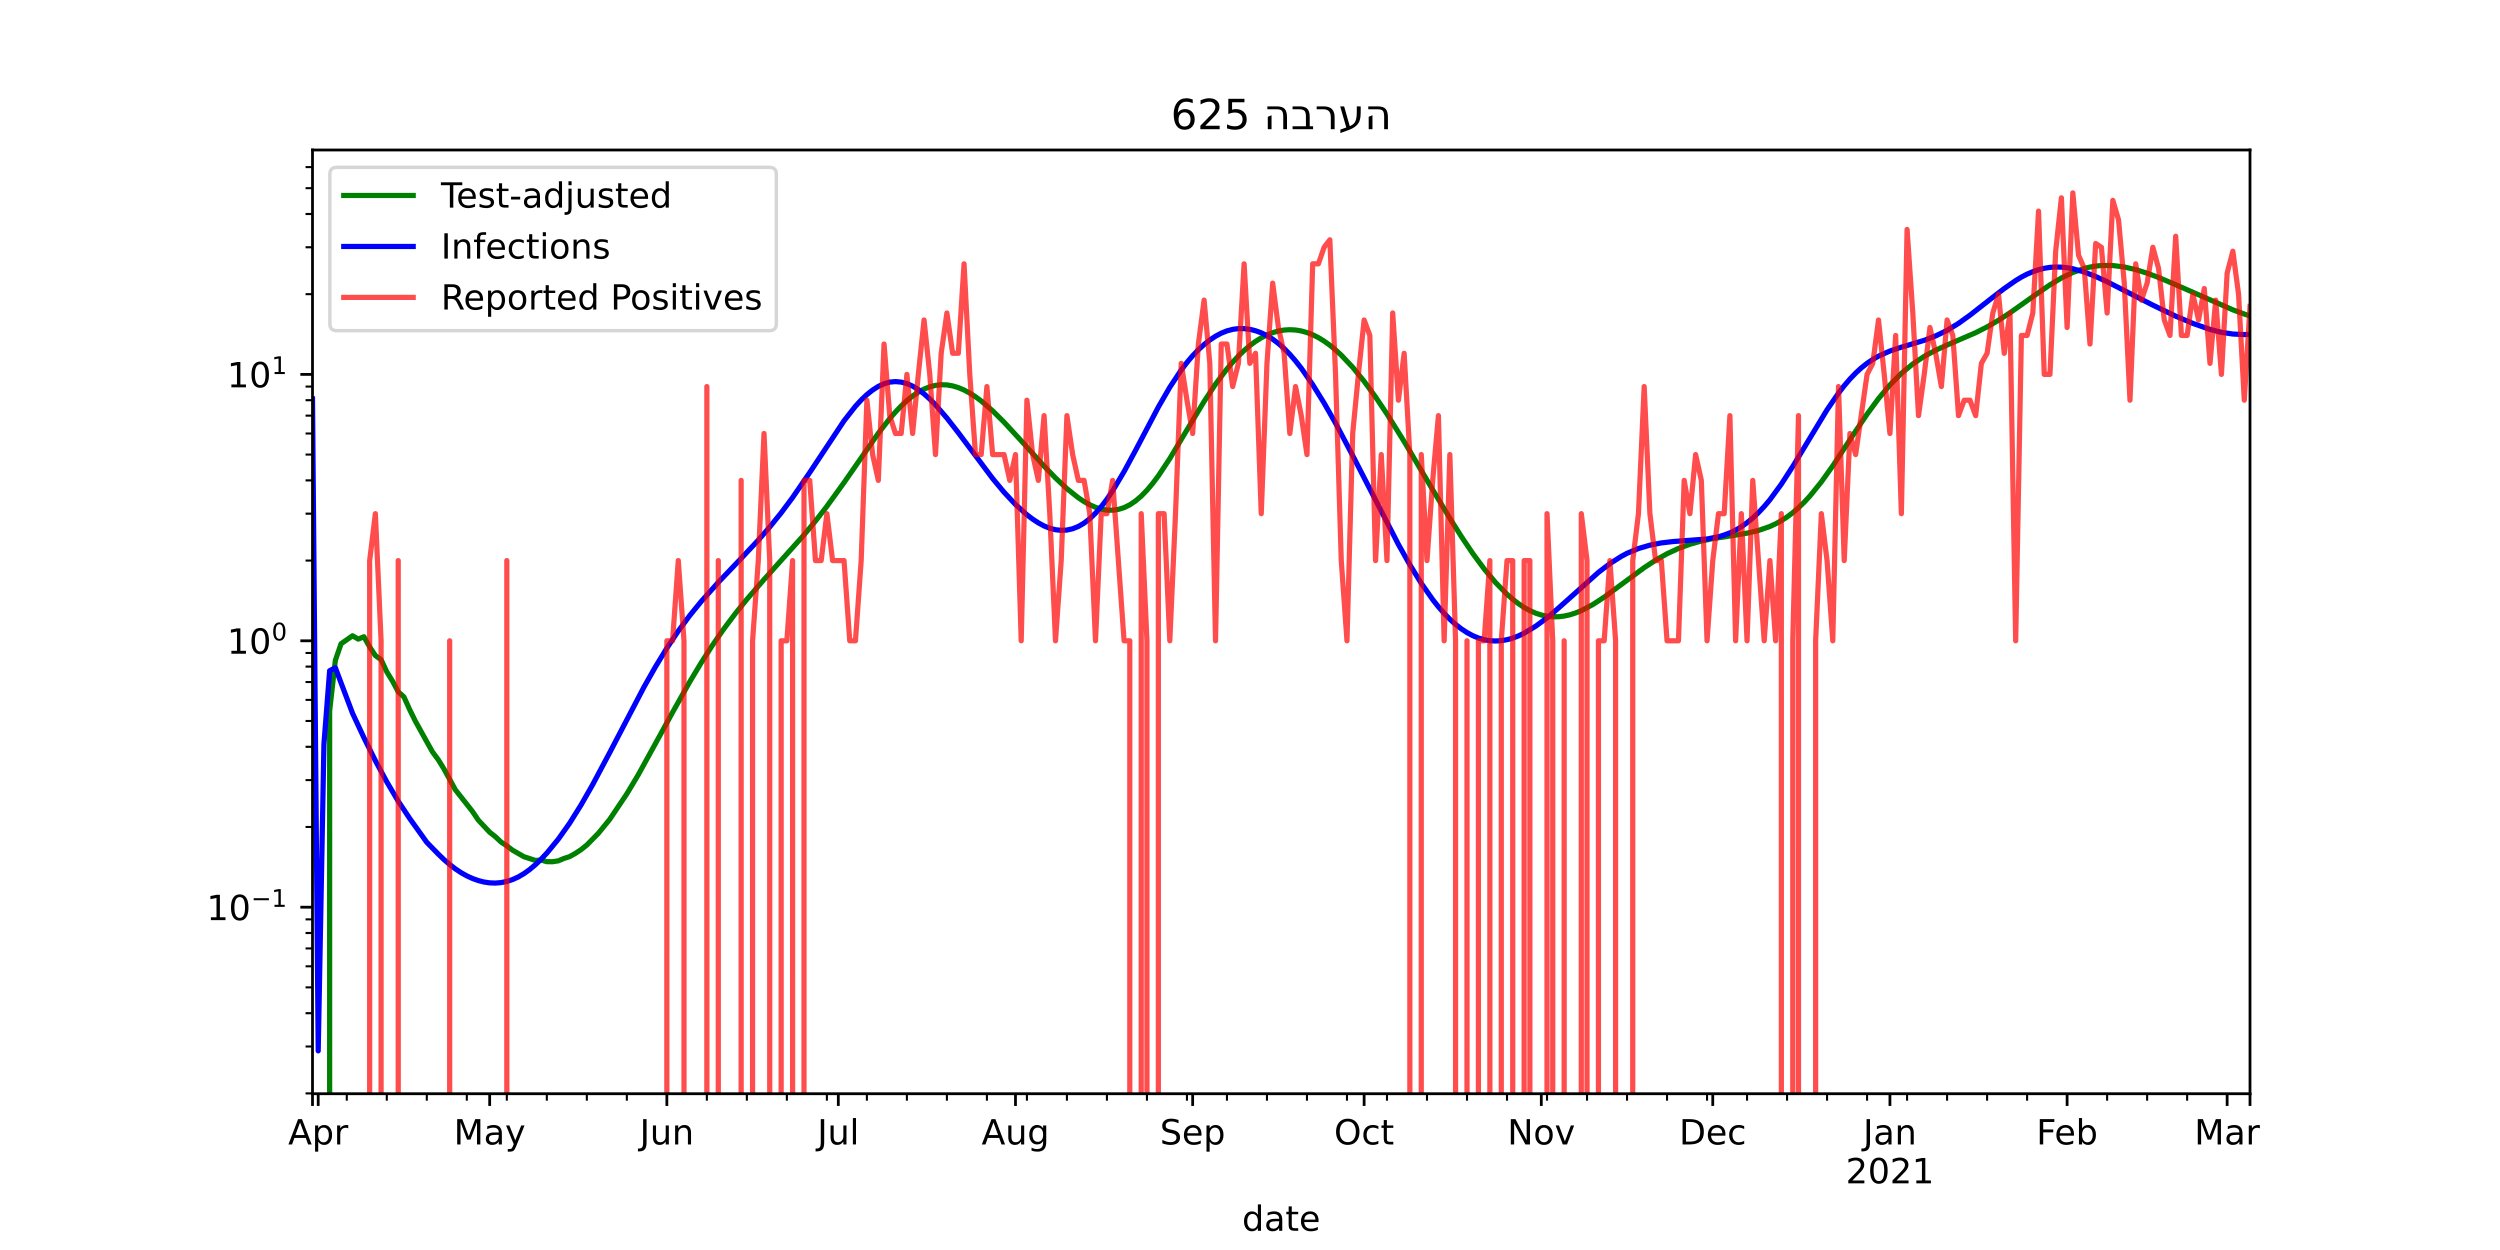 <?xml version="1.0" encoding="utf-8" standalone="no"?>
<!DOCTYPE svg PUBLIC "-//W3C//DTD SVG 1.1//EN"
  "http://www.w3.org/Graphics/SVG/1.1/DTD/svg11.dtd">
<!-- Created with matplotlib (https://matplotlib.org/) -->
<svg height="360pt" version="1.1" viewBox="0 0 720 360" width="720pt" xmlns="http://www.w3.org/2000/svg" xmlns:xlink="http://www.w3.org/1999/xlink">
 <defs>
  <style type="text/css">*{stroke-linecap:butt;stroke-linejoin:round;}</style>
 </defs>
 <g id="figure_1">
  <g id="patch_1">
   <path d="M 0 360 
L 720 360 
L 720 0 
L 0 0 
z
" style="fill:#ffffff;"/>
  </g>
  <g id="axes_1">
   <g id="patch_2">
    <path d="M 90 315 
L 648 315 
L 648 43.2 
L 90 43.2 
z
" style="fill:#ffffff;"/>
   </g>
   <g id="matplotlib.axis_1">
    <g id="xtick_1">
     <g id="line2d_1">
      <defs>
       <path d="M 0 0 
L 0 3.5 
" id="m085555ea7a" style="stroke:#000000;stroke-width:0.8;"/>
      </defs>
      <g>
       <use style="stroke:#000000;stroke-width:0.8;" x="90" xlink:href="#m085555ea7a" y="315"/>
      </g>
     </g>
    </g>
    <g id="xtick_2">
     <g id="line2d_2">
      <g>
       <use style="stroke:#000000;stroke-width:0.8;" x="91.646" xlink:href="#m085555ea7a" y="315"/>
      </g>
     </g>
     <g id="text_1">
      <!-- Apr -->
      <g transform="translate(82.996 329.598)scale(0.1 -0.1)">
       <defs>
        <path d="M 34.188 63.188 
L 20.797 26.906 
L 47.609 26.906 
z
M 28.609 72.906 
L 39.797 72.906 
L 67.578 0 
L 57.328 0 
L 50.688 18.703 
L 17.828 18.703 
L 11.188 0 
L 0.781 0 
z
" id="DejaVuSans-65"/>
        <path d="M 18.109 8.203 
L 18.109 -20.797 
L 9.078 -20.797 
L 9.078 54.688 
L 18.109 54.688 
L 18.109 46.391 
Q 20.953 51.266 25.266 53.625 
Q 29.594 56 35.594 56 
Q 45.562 56 51.781 48.094 
Q 58.016 40.188 58.016 27.297 
Q 58.016 14.406 51.781 6.484 
Q 45.562 -1.422 35.594 -1.422 
Q 29.594 -1.422 25.266 0.953 
Q 20.953 3.328 18.109 8.203 
z
M 48.688 27.297 
Q 48.688 37.203 44.609 42.844 
Q 40.531 48.484 33.406 48.484 
Q 26.266 48.484 22.188 42.844 
Q 18.109 37.203 18.109 27.297 
Q 18.109 17.391 22.188 11.75 
Q 26.266 6.109 33.406 6.109 
Q 40.531 6.109 44.609 11.75 
Q 48.688 17.391 48.688 27.297 
z
" id="DejaVuSans-112"/>
        <path d="M 41.109 46.297 
Q 39.594 47.172 37.812 47.578 
Q 36.031 48 33.891 48 
Q 26.266 48 22.188 43.047 
Q 18.109 38.094 18.109 28.812 
L 18.109 0 
L 9.078 0 
L 9.078 54.688 
L 18.109 54.688 
L 18.109 46.188 
Q 20.953 51.172 25.484 53.578 
Q 30.031 56 36.531 56 
Q 37.453 56 38.578 55.875 
Q 39.703 55.766 41.062 55.516 
z
" id="DejaVuSans-114"/>
       </defs>
       <use xlink:href="#DejaVuSans-65"/>
       <use x="68.408" xlink:href="#DejaVuSans-112"/>
       <use x="131.885" xlink:href="#DejaVuSans-114"/>
      </g>
     </g>
    </g>
    <g id="xtick_3">
     <g id="line2d_3">
      <g>
       <use style="stroke:#000000;stroke-width:0.8;" x="141.027" xlink:href="#m085555ea7a" y="315"/>
      </g>
     </g>
     <g id="text_2">
      <!-- May -->
      <g transform="translate(130.689 329.598)scale(0.1 -0.1)">
       <defs>
        <path d="M 9.812 72.906 
L 24.516 72.906 
L 43.109 23.297 
L 61.812 72.906 
L 76.516 72.906 
L 76.516 0 
L 66.891 0 
L 66.891 64.016 
L 48.094 14.016 
L 38.188 14.016 
L 19.391 64.016 
L 19.391 0 
L 9.812 0 
z
" id="DejaVuSans-77"/>
        <path d="M 34.281 27.484 
Q 23.391 27.484 19.188 25 
Q 14.984 22.516 14.984 16.5 
Q 14.984 11.719 18.141 8.906 
Q 21.297 6.109 26.703 6.109 
Q 34.188 6.109 38.703 11.406 
Q 43.219 16.703 43.219 25.484 
L 43.219 27.484 
z
M 52.203 31.203 
L 52.203 0 
L 43.219 0 
L 43.219 8.297 
Q 40.141 3.328 35.547 0.953 
Q 30.953 -1.422 24.312 -1.422 
Q 15.922 -1.422 10.953 3.297 
Q 6 8.016 6 15.922 
Q 6 25.141 12.172 29.828 
Q 18.359 34.516 30.609 34.516 
L 43.219 34.516 
L 43.219 35.406 
Q 43.219 41.609 39.141 45 
Q 35.062 48.391 27.688 48.391 
Q 23 48.391 18.547 47.266 
Q 14.109 46.141 10.016 43.891 
L 10.016 52.203 
Q 14.938 54.109 19.578 55.047 
Q 24.219 56 28.609 56 
Q 40.484 56 46.344 49.844 
Q 52.203 43.703 52.203 31.203 
z
" id="DejaVuSans-97"/>
        <path d="M 32.172 -5.078 
Q 28.375 -14.844 24.75 -17.812 
Q 21.141 -20.797 15.094 -20.797 
L 7.906 -20.797 
L 7.906 -13.281 
L 13.188 -13.281 
Q 16.891 -13.281 18.938 -11.516 
Q 21 -9.766 23.484 -3.219 
L 25.094 0.875 
L 2.984 54.688 
L 12.5 54.688 
L 29.594 11.922 
L 46.688 54.688 
L 56.203 54.688 
z
" id="DejaVuSans-121"/>
       </defs>
       <use xlink:href="#DejaVuSans-77"/>
       <use x="86.279" xlink:href="#DejaVuSans-97"/>
       <use x="147.559" xlink:href="#DejaVuSans-121"/>
      </g>
     </g>
    </g>
    <g id="xtick_4">
     <g id="line2d_4">
      <g>
       <use style="stroke:#000000;stroke-width:0.8;" x="192.053" xlink:href="#m085555ea7a" y="315"/>
      </g>
     </g>
     <g id="text_3">
      <!-- Jun -->
      <g transform="translate(184.241 329.598)scale(0.1 -0.1)">
       <defs>
        <path d="M 9.812 72.906 
L 19.672 72.906 
L 19.672 5.078 
Q 19.672 -8.109 14.672 -14.062 
Q 9.672 -20.016 -1.422 -20.016 
L -5.172 -20.016 
L -5.172 -11.719 
L -2.094 -11.719 
Q 4.438 -11.719 7.125 -8.047 
Q 9.812 -4.391 9.812 5.078 
z
" id="DejaVuSans-74"/>
        <path d="M 8.5 21.578 
L 8.5 54.688 
L 17.484 54.688 
L 17.484 21.922 
Q 17.484 14.156 20.5 10.266 
Q 23.531 6.391 29.594 6.391 
Q 36.859 6.391 41.078 11.031 
Q 45.312 15.672 45.312 23.688 
L 45.312 54.688 
L 54.297 54.688 
L 54.297 0 
L 45.312 0 
L 45.312 8.406 
Q 42.047 3.422 37.719 1 
Q 33.406 -1.422 27.688 -1.422 
Q 18.266 -1.422 13.375 4.438 
Q 8.5 10.297 8.5 21.578 
z
M 31.109 56 
z
" id="DejaVuSans-117"/>
        <path d="M 54.891 33.016 
L 54.891 0 
L 45.906 0 
L 45.906 32.719 
Q 45.906 40.484 42.875 44.328 
Q 39.844 48.188 33.797 48.188 
Q 26.516 48.188 22.312 43.547 
Q 18.109 38.922 18.109 30.906 
L 18.109 0 
L 9.078 0 
L 9.078 54.688 
L 18.109 54.688 
L 18.109 46.188 
Q 21.344 51.125 25.703 53.562 
Q 30.078 56 35.797 56 
Q 45.219 56 50.047 50.172 
Q 54.891 44.344 54.891 33.016 
z
" id="DejaVuSans-110"/>
       </defs>
       <use xlink:href="#DejaVuSans-74"/>
       <use x="29.492" xlink:href="#DejaVuSans-117"/>
       <use x="92.871" xlink:href="#DejaVuSans-110"/>
      </g>
     </g>
    </g>
    <g id="xtick_5">
     <g id="line2d_5">
      <g>
       <use style="stroke:#000000;stroke-width:0.8;" x="241.434" xlink:href="#m085555ea7a" y="315"/>
      </g>
     </g>
     <g id="text_4">
      <!-- Jul -->
      <g transform="translate(235.401 329.598)scale(0.1 -0.1)">
       <defs>
        <path d="M 9.422 75.984 
L 18.406 75.984 
L 18.406 0 
L 9.422 0 
z
" id="DejaVuSans-108"/>
       </defs>
       <use xlink:href="#DejaVuSans-74"/>
       <use x="29.492" xlink:href="#DejaVuSans-117"/>
       <use x="92.871" xlink:href="#DejaVuSans-108"/>
      </g>
     </g>
    </g>
    <g id="xtick_6">
     <g id="line2d_6">
      <g>
       <use style="stroke:#000000;stroke-width:0.8;" x="292.46" xlink:href="#m085555ea7a" y="315"/>
      </g>
     </g>
     <g id="text_5">
      <!-- Aug -->
      <g transform="translate(282.697 329.598)scale(0.1 -0.1)">
       <defs>
        <path d="M 45.406 27.984 
Q 45.406 37.75 41.375 43.109 
Q 37.359 48.484 30.078 48.484 
Q 22.859 48.484 18.828 43.109 
Q 14.797 37.75 14.797 27.984 
Q 14.797 18.266 18.828 12.891 
Q 22.859 7.516 30.078 7.516 
Q 37.359 7.516 41.375 12.891 
Q 45.406 18.266 45.406 27.984 
z
M 54.391 6.781 
Q 54.391 -7.172 48.188 -13.984 
Q 42 -20.797 29.203 -20.797 
Q 24.469 -20.797 20.266 -20.094 
Q 16.062 -19.391 12.109 -17.922 
L 12.109 -9.188 
Q 16.062 -11.328 19.922 -12.344 
Q 23.781 -13.375 27.781 -13.375 
Q 36.625 -13.375 41.016 -8.766 
Q 45.406 -4.156 45.406 5.172 
L 45.406 9.625 
Q 42.625 4.781 38.281 2.391 
Q 33.938 0 27.875 0 
Q 17.828 0 11.672 7.656 
Q 5.516 15.328 5.516 27.984 
Q 5.516 40.672 11.672 48.328 
Q 17.828 56 27.875 56 
Q 33.938 56 38.281 53.609 
Q 42.625 51.219 45.406 46.391 
L 45.406 54.688 
L 54.391 54.688 
z
" id="DejaVuSans-103"/>
       </defs>
       <use xlink:href="#DejaVuSans-65"/>
       <use x="68.408" xlink:href="#DejaVuSans-117"/>
       <use x="131.787" xlink:href="#DejaVuSans-103"/>
      </g>
     </g>
    </g>
    <g id="xtick_7">
     <g id="line2d_7">
      <g>
       <use style="stroke:#000000;stroke-width:0.8;" x="343.487" xlink:href="#m085555ea7a" y="315"/>
      </g>
     </g>
     <g id="text_6">
      <!-- Sep -->
      <g transform="translate(334.062 329.598)scale(0.1 -0.1)">
       <defs>
        <path d="M 53.516 70.516 
L 53.516 60.891 
Q 47.906 63.578 42.922 64.891 
Q 37.938 66.219 33.297 66.219 
Q 25.25 66.219 20.875 63.094 
Q 16.5 59.969 16.5 54.203 
Q 16.5 49.359 19.406 46.891 
Q 22.312 44.438 30.422 42.922 
L 36.375 41.703 
Q 47.406 39.594 52.656 34.297 
Q 57.906 29 57.906 20.125 
Q 57.906 9.516 50.797 4.047 
Q 43.703 -1.422 29.984 -1.422 
Q 24.812 -1.422 18.969 -0.25 
Q 13.141 0.922 6.891 3.219 
L 6.891 13.375 
Q 12.891 10.016 18.656 8.297 
Q 24.422 6.594 29.984 6.594 
Q 38.422 6.594 43.016 9.906 
Q 47.609 13.234 47.609 19.391 
Q 47.609 24.75 44.312 27.781 
Q 41.016 30.812 33.5 32.328 
L 27.484 33.5 
Q 16.453 35.688 11.516 40.375 
Q 6.594 45.062 6.594 53.422 
Q 6.594 63.094 13.406 68.656 
Q 20.219 74.219 32.172 74.219 
Q 37.312 74.219 42.625 73.281 
Q 47.953 72.359 53.516 70.516 
z
" id="DejaVuSans-83"/>
        <path d="M 56.203 29.594 
L 56.203 25.203 
L 14.891 25.203 
Q 15.484 15.922 20.484 11.062 
Q 25.484 6.203 34.422 6.203 
Q 39.594 6.203 44.453 7.469 
Q 49.312 8.734 54.109 11.281 
L 54.109 2.781 
Q 49.266 0.734 44.188 -0.344 
Q 39.109 -1.422 33.891 -1.422 
Q 20.797 -1.422 13.156 6.188 
Q 5.516 13.812 5.516 26.812 
Q 5.516 40.234 12.766 48.109 
Q 20.016 56 32.328 56 
Q 43.359 56 49.781 48.891 
Q 56.203 41.797 56.203 29.594 
z
M 47.219 32.234 
Q 47.125 39.594 43.094 43.984 
Q 39.062 48.391 32.422 48.391 
Q 24.906 48.391 20.391 44.141 
Q 15.875 39.891 15.188 32.172 
z
" id="DejaVuSans-101"/>
       </defs>
       <use xlink:href="#DejaVuSans-83"/>
       <use x="63.477" xlink:href="#DejaVuSans-101"/>
       <use x="125" xlink:href="#DejaVuSans-112"/>
      </g>
     </g>
    </g>
    <g id="xtick_8">
     <g id="line2d_8">
      <g>
       <use style="stroke:#000000;stroke-width:0.8;" x="392.867" xlink:href="#m085555ea7a" y="315"/>
      </g>
     </g>
     <g id="text_7">
      <!-- Oct -->
      <g transform="translate(384.222 329.598)scale(0.1 -0.1)">
       <defs>
        <path d="M 39.406 66.219 
Q 28.656 66.219 22.328 58.203 
Q 16.016 50.203 16.016 36.375 
Q 16.016 22.609 22.328 14.594 
Q 28.656 6.594 39.406 6.594 
Q 50.141 6.594 56.422 14.594 
Q 62.703 22.609 62.703 36.375 
Q 62.703 50.203 56.422 58.203 
Q 50.141 66.219 39.406 66.219 
z
M 39.406 74.219 
Q 54.734 74.219 63.906 63.938 
Q 73.094 53.656 73.094 36.375 
Q 73.094 19.141 63.906 8.859 
Q 54.734 -1.422 39.406 -1.422 
Q 24.031 -1.422 14.812 8.828 
Q 5.609 19.094 5.609 36.375 
Q 5.609 53.656 14.812 63.938 
Q 24.031 74.219 39.406 74.219 
z
" id="DejaVuSans-79"/>
        <path d="M 48.781 52.594 
L 48.781 44.188 
Q 44.969 46.297 41.141 47.344 
Q 37.312 48.391 33.406 48.391 
Q 24.656 48.391 19.812 42.844 
Q 14.984 37.312 14.984 27.297 
Q 14.984 17.281 19.812 11.734 
Q 24.656 6.203 33.406 6.203 
Q 37.312 6.203 41.141 7.25 
Q 44.969 8.297 48.781 10.406 
L 48.781 2.094 
Q 45.016 0.344 40.984 -0.531 
Q 36.969 -1.422 32.422 -1.422 
Q 20.062 -1.422 12.781 6.344 
Q 5.516 14.109 5.516 27.297 
Q 5.516 40.672 12.859 48.328 
Q 20.219 56 33.016 56 
Q 37.156 56 41.109 55.141 
Q 45.062 54.297 48.781 52.594 
z
" id="DejaVuSans-99"/>
        <path d="M 18.312 70.219 
L 18.312 54.688 
L 36.812 54.688 
L 36.812 47.703 
L 18.312 47.703 
L 18.312 18.016 
Q 18.312 11.328 20.141 9.422 
Q 21.969 7.516 27.594 7.516 
L 36.812 7.516 
L 36.812 0 
L 27.594 0 
Q 17.188 0 13.234 3.875 
Q 9.281 7.766 9.281 18.016 
L 9.281 47.703 
L 2.688 47.703 
L 2.688 54.688 
L 9.281 54.688 
L 9.281 70.219 
z
" id="DejaVuSans-116"/>
       </defs>
       <use xlink:href="#DejaVuSans-79"/>
       <use x="78.711" xlink:href="#DejaVuSans-99"/>
       <use x="133.691" xlink:href="#DejaVuSans-116"/>
      </g>
     </g>
    </g>
    <g id="xtick_9">
     <g id="line2d_9">
      <g>
       <use style="stroke:#000000;stroke-width:0.8;" x="443.894" xlink:href="#m085555ea7a" y="315"/>
      </g>
     </g>
     <g id="text_8">
      <!-- Nov -->
      <g transform="translate(434.134 329.598)scale(0.1 -0.1)">
       <defs>
        <path d="M 9.812 72.906 
L 23.094 72.906 
L 55.422 11.922 
L 55.422 72.906 
L 64.984 72.906 
L 64.984 0 
L 51.703 0 
L 19.391 60.984 
L 19.391 0 
L 9.812 0 
z
" id="DejaVuSans-78"/>
        <path d="M 30.609 48.391 
Q 23.391 48.391 19.188 42.75 
Q 14.984 37.109 14.984 27.297 
Q 14.984 17.484 19.156 11.844 
Q 23.344 6.203 30.609 6.203 
Q 37.797 6.203 41.984 11.859 
Q 46.188 17.531 46.188 27.297 
Q 46.188 37.016 41.984 42.703 
Q 37.797 48.391 30.609 48.391 
z
M 30.609 56 
Q 42.328 56 49.016 48.375 
Q 55.719 40.766 55.719 27.297 
Q 55.719 13.875 49.016 6.219 
Q 42.328 -1.422 30.609 -1.422 
Q 18.844 -1.422 12.172 6.219 
Q 5.516 13.875 5.516 27.297 
Q 5.516 40.766 12.172 48.375 
Q 18.844 56 30.609 56 
z
" id="DejaVuSans-111"/>
        <path d="M 2.984 54.688 
L 12.5 54.688 
L 29.594 8.797 
L 46.688 54.688 
L 56.203 54.688 
L 35.688 0 
L 23.484 0 
z
" id="DejaVuSans-118"/>
       </defs>
       <use xlink:href="#DejaVuSans-78"/>
       <use x="74.805" xlink:href="#DejaVuSans-111"/>
       <use x="135.986" xlink:href="#DejaVuSans-118"/>
      </g>
     </g>
    </g>
    <g id="xtick_10">
     <g id="line2d_10">
      <g>
       <use style="stroke:#000000;stroke-width:0.8;" x="493.274" xlink:href="#m085555ea7a" y="315"/>
      </g>
     </g>
     <g id="text_9">
      <!-- Dec -->
      <g transform="translate(483.599 329.598)scale(0.1 -0.1)">
       <defs>
        <path d="M 19.672 64.797 
L 19.672 8.109 
L 31.594 8.109 
Q 46.688 8.109 53.688 14.938 
Q 60.688 21.781 60.688 36.531 
Q 60.688 51.172 53.688 57.984 
Q 46.688 64.797 31.594 64.797 
z
M 9.812 72.906 
L 30.078 72.906 
Q 51.266 72.906 61.172 64.094 
Q 71.094 55.281 71.094 36.531 
Q 71.094 17.672 61.125 8.828 
Q 51.172 0 30.078 0 
L 9.812 0 
z
" id="DejaVuSans-68"/>
       </defs>
       <use xlink:href="#DejaVuSans-68"/>
       <use x="77.002" xlink:href="#DejaVuSans-101"/>
       <use x="138.525" xlink:href="#DejaVuSans-99"/>
      </g>
     </g>
    </g>
    <g id="xtick_11">
     <g id="line2d_11">
      <g>
       <use style="stroke:#000000;stroke-width:0.8;" x="544.301" xlink:href="#m085555ea7a" y="315"/>
      </g>
     </g>
     <g id="text_10">
      <!-- Jan -->
      <g transform="translate(536.593 329.598)scale(0.1 -0.1)">
       <use xlink:href="#DejaVuSans-74"/>
       <use x="29.492" xlink:href="#DejaVuSans-97"/>
       <use x="90.771" xlink:href="#DejaVuSans-110"/>
      </g>
      <!-- 2021 -->
      <g transform="translate(531.576 340.796)scale(0.1 -0.1)">
       <defs>
        <path d="M 19.188 8.297 
L 53.609 8.297 
L 53.609 0 
L 7.328 0 
L 7.328 8.297 
Q 12.938 14.109 22.625 23.891 
Q 32.328 33.688 34.812 36.531 
Q 39.547 41.844 41.422 45.531 
Q 43.312 49.219 43.312 52.781 
Q 43.312 58.594 39.234 62.25 
Q 35.156 65.922 28.609 65.922 
Q 23.969 65.922 18.812 64.312 
Q 13.672 62.703 7.812 59.422 
L 7.812 69.391 
Q 13.766 71.781 18.938 73 
Q 24.125 74.219 28.422 74.219 
Q 39.75 74.219 46.484 68.547 
Q 53.219 62.891 53.219 53.422 
Q 53.219 48.922 51.531 44.891 
Q 49.859 40.875 45.406 35.406 
Q 44.188 33.984 37.641 27.219 
Q 31.109 20.453 19.188 8.297 
z
" id="DejaVuSans-50"/>
        <path d="M 31.781 66.406 
Q 24.172 66.406 20.328 58.906 
Q 16.5 51.422 16.5 36.375 
Q 16.5 21.391 20.328 13.891 
Q 24.172 6.391 31.781 6.391 
Q 39.453 6.391 43.281 13.891 
Q 47.125 21.391 47.125 36.375 
Q 47.125 51.422 43.281 58.906 
Q 39.453 66.406 31.781 66.406 
z
M 31.781 74.219 
Q 44.047 74.219 50.516 64.516 
Q 56.984 54.828 56.984 36.375 
Q 56.984 17.969 50.516 8.266 
Q 44.047 -1.422 31.781 -1.422 
Q 19.531 -1.422 13.062 8.266 
Q 6.594 17.969 6.594 36.375 
Q 6.594 54.828 13.062 64.516 
Q 19.531 74.219 31.781 74.219 
z
" id="DejaVuSans-48"/>
        <path d="M 12.406 8.297 
L 28.516 8.297 
L 28.516 63.922 
L 10.984 60.406 
L 10.984 69.391 
L 28.422 72.906 
L 38.281 72.906 
L 38.281 8.297 
L 54.391 8.297 
L 54.391 0 
L 12.406 0 
z
" id="DejaVuSans-49"/>
       </defs>
       <use xlink:href="#DejaVuSans-50"/>
       <use x="63.623" xlink:href="#DejaVuSans-48"/>
       <use x="127.246" xlink:href="#DejaVuSans-50"/>
       <use x="190.869" xlink:href="#DejaVuSans-49"/>
      </g>
     </g>
    </g>
    <g id="xtick_12">
     <g id="line2d_12">
      <g>
       <use style="stroke:#000000;stroke-width:0.8;" x="595.327" xlink:href="#m085555ea7a" y="315"/>
      </g>
     </g>
     <g id="text_11">
      <!-- Feb -->
      <g transform="translate(586.476 329.598)scale(0.1 -0.1)">
       <defs>
        <path d="M 9.812 72.906 
L 51.703 72.906 
L 51.703 64.594 
L 19.672 64.594 
L 19.672 43.109 
L 48.578 43.109 
L 48.578 34.812 
L 19.672 34.812 
L 19.672 0 
L 9.812 0 
z
" id="DejaVuSans-70"/>
        <path d="M 48.688 27.297 
Q 48.688 37.203 44.609 42.844 
Q 40.531 48.484 33.406 48.484 
Q 26.266 48.484 22.188 42.844 
Q 18.109 37.203 18.109 27.297 
Q 18.109 17.391 22.188 11.75 
Q 26.266 6.109 33.406 6.109 
Q 40.531 6.109 44.609 11.75 
Q 48.688 17.391 48.688 27.297 
z
M 18.109 46.391 
Q 20.953 51.266 25.266 53.625 
Q 29.594 56 35.594 56 
Q 45.562 56 51.781 48.094 
Q 58.016 40.188 58.016 27.297 
Q 58.016 14.406 51.781 6.484 
Q 45.562 -1.422 35.594 -1.422 
Q 29.594 -1.422 25.266 0.953 
Q 20.953 3.328 18.109 8.203 
L 18.109 0 
L 9.078 0 
L 9.078 75.984 
L 18.109 75.984 
z
" id="DejaVuSans-98"/>
       </defs>
       <use xlink:href="#DejaVuSans-70"/>
       <use x="52.02" xlink:href="#DejaVuSans-101"/>
       <use x="113.543" xlink:href="#DejaVuSans-98"/>
      </g>
     </g>
    </g>
    <g id="xtick_13">
     <g id="line2d_13">
      <g>
       <use style="stroke:#000000;stroke-width:0.8;" x="641.416" xlink:href="#m085555ea7a" y="315"/>
      </g>
     </g>
     <g id="text_12">
      <!-- Mar -->
      <g transform="translate(631.982 329.598)scale(0.1 -0.1)">
       <use xlink:href="#DejaVuSans-77"/>
       <use x="86.279" xlink:href="#DejaVuSans-97"/>
       <use x="147.559" xlink:href="#DejaVuSans-114"/>
      </g>
     </g>
    </g>
    <g id="xtick_14">
     <g id="line2d_14">
      <g>
       <use style="stroke:#000000;stroke-width:0.8;" x="648" xlink:href="#m085555ea7a" y="315"/>
      </g>
     </g>
    </g>
    <g id="xtick_15">
     <g id="line2d_15">
      <defs>
       <path d="M 0 0 
L 0 2 
" id="m9a6beedbc8" style="stroke:#000000;stroke-width:0.6;"/>
      </defs>
      <g>
       <use style="stroke:#000000;stroke-width:0.6;" x="99.876" xlink:href="#m9a6beedbc8" y="315"/>
      </g>
     </g>
    </g>
    <g id="xtick_16">
     <g id="line2d_16">
      <g>
       <use style="stroke:#000000;stroke-width:0.6;" x="111.398" xlink:href="#m9a6beedbc8" y="315"/>
      </g>
     </g>
    </g>
    <g id="xtick_17">
     <g id="line2d_17">
      <g>
       <use style="stroke:#000000;stroke-width:0.6;" x="122.92" xlink:href="#m9a6beedbc8" y="315"/>
      </g>
     </g>
    </g>
    <g id="xtick_18">
     <g id="line2d_18">
      <g>
       <use style="stroke:#000000;stroke-width:0.6;" x="134.442" xlink:href="#m9a6beedbc8" y="315"/>
      </g>
     </g>
    </g>
    <g id="xtick_19">
     <g id="line2d_19">
      <g>
       <use style="stroke:#000000;stroke-width:0.6;" x="145.965" xlink:href="#m9a6beedbc8" y="315"/>
      </g>
     </g>
    </g>
    <g id="xtick_20">
     <g id="line2d_20">
      <g>
       <use style="stroke:#000000;stroke-width:0.6;" x="157.487" xlink:href="#m9a6beedbc8" y="315"/>
      </g>
     </g>
    </g>
    <g id="xtick_21">
     <g id="line2d_21">
      <g>
       <use style="stroke:#000000;stroke-width:0.6;" x="169.009" xlink:href="#m9a6beedbc8" y="315"/>
      </g>
     </g>
    </g>
    <g id="xtick_22">
     <g id="line2d_22">
      <g>
       <use style="stroke:#000000;stroke-width:0.6;" x="180.531" xlink:href="#m9a6beedbc8" y="315"/>
      </g>
     </g>
    </g>
    <g id="xtick_23">
     <g id="line2d_23">
      <g>
       <use style="stroke:#000000;stroke-width:0.6;" x="203.575" xlink:href="#m9a6beedbc8" y="315"/>
      </g>
     </g>
    </g>
    <g id="xtick_24">
     <g id="line2d_24">
      <g>
       <use style="stroke:#000000;stroke-width:0.6;" x="215.097" xlink:href="#m9a6beedbc8" y="315"/>
      </g>
     </g>
    </g>
    <g id="xtick_25">
     <g id="line2d_25">
      <g>
       <use style="stroke:#000000;stroke-width:0.6;" x="226.619" xlink:href="#m9a6beedbc8" y="315"/>
      </g>
     </g>
    </g>
    <g id="xtick_26">
     <g id="line2d_26">
      <g>
       <use style="stroke:#000000;stroke-width:0.6;" x="238.142" xlink:href="#m9a6beedbc8" y="315"/>
      </g>
     </g>
    </g>
    <g id="xtick_27">
     <g id="line2d_27">
      <g>
       <use style="stroke:#000000;stroke-width:0.6;" x="249.664" xlink:href="#m9a6beedbc8" y="315"/>
      </g>
     </g>
    </g>
    <g id="xtick_28">
     <g id="line2d_28">
      <g>
       <use style="stroke:#000000;stroke-width:0.6;" x="261.186" xlink:href="#m9a6beedbc8" y="315"/>
      </g>
     </g>
    </g>
    <g id="xtick_29">
     <g id="line2d_29">
      <g>
       <use style="stroke:#000000;stroke-width:0.6;" x="272.708" xlink:href="#m9a6beedbc8" y="315"/>
      </g>
     </g>
    </g>
    <g id="xtick_30">
     <g id="line2d_30">
      <g>
       <use style="stroke:#000000;stroke-width:0.6;" x="284.23" xlink:href="#m9a6beedbc8" y="315"/>
      </g>
     </g>
    </g>
    <g id="xtick_31">
     <g id="line2d_31">
      <g>
       <use style="stroke:#000000;stroke-width:0.6;" x="295.752" xlink:href="#m9a6beedbc8" y="315"/>
      </g>
     </g>
    </g>
    <g id="xtick_32">
     <g id="line2d_32">
      <g>
       <use style="stroke:#000000;stroke-width:0.6;" x="307.274" xlink:href="#m9a6beedbc8" y="315"/>
      </g>
     </g>
    </g>
    <g id="xtick_33">
     <g id="line2d_33">
      <g>
       <use style="stroke:#000000;stroke-width:0.6;" x="318.796" xlink:href="#m9a6beedbc8" y="315"/>
      </g>
     </g>
    </g>
    <g id="xtick_34">
     <g id="line2d_34">
      <g>
       <use style="stroke:#000000;stroke-width:0.6;" x="330.319" xlink:href="#m9a6beedbc8" y="315"/>
      </g>
     </g>
    </g>
    <g id="xtick_35">
     <g id="line2d_35">
      <g>
       <use style="stroke:#000000;stroke-width:0.6;" x="341.841" xlink:href="#m9a6beedbc8" y="315"/>
      </g>
     </g>
    </g>
    <g id="xtick_36">
     <g id="line2d_36">
      <g>
       <use style="stroke:#000000;stroke-width:0.6;" x="353.363" xlink:href="#m9a6beedbc8" y="315"/>
      </g>
     </g>
    </g>
    <g id="xtick_37">
     <g id="line2d_37">
      <g>
       <use style="stroke:#000000;stroke-width:0.6;" x="364.885" xlink:href="#m9a6beedbc8" y="315"/>
      </g>
     </g>
    </g>
    <g id="xtick_38">
     <g id="line2d_38">
      <g>
       <use style="stroke:#000000;stroke-width:0.6;" x="376.407" xlink:href="#m9a6beedbc8" y="315"/>
      </g>
     </g>
    </g>
    <g id="xtick_39">
     <g id="line2d_39">
      <g>
       <use style="stroke:#000000;stroke-width:0.6;" x="387.929" xlink:href="#m9a6beedbc8" y="315"/>
      </g>
     </g>
    </g>
    <g id="xtick_40">
     <g id="line2d_40">
      <g>
       <use style="stroke:#000000;stroke-width:0.6;" x="399.451" xlink:href="#m9a6beedbc8" y="315"/>
      </g>
     </g>
    </g>
    <g id="xtick_41">
     <g id="line2d_41">
      <g>
       <use style="stroke:#000000;stroke-width:0.6;" x="410.973" xlink:href="#m9a6beedbc8" y="315"/>
      </g>
     </g>
    </g>
    <g id="xtick_42">
     <g id="line2d_42">
      <g>
       <use style="stroke:#000000;stroke-width:0.6;" x="422.496" xlink:href="#m9a6beedbc8" y="315"/>
      </g>
     </g>
    </g>
    <g id="xtick_43">
     <g id="line2d_43">
      <g>
       <use style="stroke:#000000;stroke-width:0.6;" x="434.018" xlink:href="#m9a6beedbc8" y="315"/>
      </g>
     </g>
    </g>
    <g id="xtick_44">
     <g id="line2d_44">
      <g>
       <use style="stroke:#000000;stroke-width:0.6;" x="445.54" xlink:href="#m9a6beedbc8" y="315"/>
      </g>
     </g>
    </g>
    <g id="xtick_45">
     <g id="line2d_45">
      <g>
       <use style="stroke:#000000;stroke-width:0.6;" x="457.062" xlink:href="#m9a6beedbc8" y="315"/>
      </g>
     </g>
    </g>
    <g id="xtick_46">
     <g id="line2d_46">
      <g>
       <use style="stroke:#000000;stroke-width:0.6;" x="468.584" xlink:href="#m9a6beedbc8" y="315"/>
      </g>
     </g>
    </g>
    <g id="xtick_47">
     <g id="line2d_47">
      <g>
       <use style="stroke:#000000;stroke-width:0.6;" x="480.106" xlink:href="#m9a6beedbc8" y="315"/>
      </g>
     </g>
    </g>
    <g id="xtick_48">
     <g id="line2d_48">
      <g>
       <use style="stroke:#000000;stroke-width:0.6;" x="491.628" xlink:href="#m9a6beedbc8" y="315"/>
      </g>
     </g>
    </g>
    <g id="xtick_49">
     <g id="line2d_49">
      <g>
       <use style="stroke:#000000;stroke-width:0.6;" x="503.15" xlink:href="#m9a6beedbc8" y="315"/>
      </g>
     </g>
    </g>
    <g id="xtick_50">
     <g id="line2d_50">
      <g>
       <use style="stroke:#000000;stroke-width:0.6;" x="514.673" xlink:href="#m9a6beedbc8" y="315"/>
      </g>
     </g>
    </g>
    <g id="xtick_51">
     <g id="line2d_51">
      <g>
       <use style="stroke:#000000;stroke-width:0.6;" x="526.195" xlink:href="#m9a6beedbc8" y="315"/>
      </g>
     </g>
    </g>
    <g id="xtick_52">
     <g id="line2d_52">
      <g>
       <use style="stroke:#000000;stroke-width:0.6;" x="537.717" xlink:href="#m9a6beedbc8" y="315"/>
      </g>
     </g>
    </g>
    <g id="xtick_53">
     <g id="line2d_53">
      <g>
       <use style="stroke:#000000;stroke-width:0.6;" x="549.239" xlink:href="#m9a6beedbc8" y="315"/>
      </g>
     </g>
    </g>
    <g id="xtick_54">
     <g id="line2d_54">
      <g>
       <use style="stroke:#000000;stroke-width:0.6;" x="560.761" xlink:href="#m9a6beedbc8" y="315"/>
      </g>
     </g>
    </g>
    <g id="xtick_55">
     <g id="line2d_55">
      <g>
       <use style="stroke:#000000;stroke-width:0.6;" x="572.283" xlink:href="#m9a6beedbc8" y="315"/>
      </g>
     </g>
    </g>
    <g id="xtick_56">
     <g id="line2d_56">
      <g>
       <use style="stroke:#000000;stroke-width:0.6;" x="583.805" xlink:href="#m9a6beedbc8" y="315"/>
      </g>
     </g>
    </g>
    <g id="xtick_57">
     <g id="line2d_57">
      <g>
       <use style="stroke:#000000;stroke-width:0.6;" x="606.85" xlink:href="#m9a6beedbc8" y="315"/>
      </g>
     </g>
    </g>
    <g id="xtick_58">
     <g id="line2d_58">
      <g>
       <use style="stroke:#000000;stroke-width:0.6;" x="618.372" xlink:href="#m9a6beedbc8" y="315"/>
      </g>
     </g>
    </g>
    <g id="xtick_59">
     <g id="line2d_59">
      <g>
       <use style="stroke:#000000;stroke-width:0.6;" x="629.894" xlink:href="#m9a6beedbc8" y="315"/>
      </g>
     </g>
    </g>
    <g id="text_13">
     <!-- date -->
     <g transform="translate(357.725 354.474)scale(0.1 -0.1)">
      <defs>
       <path d="M 45.406 46.391 
L 45.406 75.984 
L 54.391 75.984 
L 54.391 0 
L 45.406 0 
L 45.406 8.203 
Q 42.578 3.328 38.25 0.953 
Q 33.938 -1.422 27.875 -1.422 
Q 17.969 -1.422 11.734 6.484 
Q 5.516 14.406 5.516 27.297 
Q 5.516 40.188 11.734 48.094 
Q 17.969 56 27.875 56 
Q 33.938 56 38.25 53.625 
Q 42.578 51.266 45.406 46.391 
z
M 14.797 27.297 
Q 14.797 17.391 18.875 11.75 
Q 22.953 6.109 30.078 6.109 
Q 37.203 6.109 41.297 11.75 
Q 45.406 17.391 45.406 27.297 
Q 45.406 37.203 41.297 42.844 
Q 37.203 48.484 30.078 48.484 
Q 22.953 48.484 18.875 42.844 
Q 14.797 37.203 14.797 27.297 
z
" id="DejaVuSans-100"/>
      </defs>
      <use xlink:href="#DejaVuSans-100"/>
      <use x="63.477" xlink:href="#DejaVuSans-97"/>
      <use x="124.756" xlink:href="#DejaVuSans-116"/>
      <use x="163.965" xlink:href="#DejaVuSans-101"/>
     </g>
    </g>
   </g>
   <g id="matplotlib.axis_2">
    <g id="ytick_1">
     <g id="line2d_60">
      <defs>
       <path d="M 0 0 
L -3.5 0 
" id="mb741d6613f" style="stroke:#000000;stroke-width:0.8;"/>
      </defs>
      <g>
       <use style="stroke:#000000;stroke-width:0.8;" x="90" xlink:href="#mb741d6613f" y="261.269"/>
      </g>
     </g>
     <g id="text_14">
      <!-- $\mathdefault{10^{-1}}$ -->
      <g transform="translate(59.5 265.068)scale(0.1 -0.1)">
       <defs>
        <path d="M 10.594 35.5 
L 73.188 35.5 
L 73.188 27.203 
L 10.594 27.203 
z
" id="DejaVuSans-8722"/>
       </defs>
       <use transform="translate(0 0.684)" xlink:href="#DejaVuSans-49"/>
       <use transform="translate(63.623 0.684)" xlink:href="#DejaVuSans-48"/>
       <use transform="translate(128.203 38.966)scale(0.7)" xlink:href="#DejaVuSans-8722"/>
       <use transform="translate(186.855 38.966)scale(0.7)" xlink:href="#DejaVuSans-49"/>
      </g>
     </g>
    </g>
    <g id="ytick_2">
     <g id="line2d_61">
      <g>
       <use style="stroke:#000000;stroke-width:0.8;" x="90" xlink:href="#mb741d6613f" y="184.546"/>
      </g>
     </g>
     <g id="text_15">
      <!-- $\mathdefault{10^{0}}$ -->
      <g transform="translate(65.4 188.345)scale(0.1 -0.1)">
       <use transform="translate(0 0.766)" xlink:href="#DejaVuSans-49"/>
       <use transform="translate(63.623 0.766)" xlink:href="#DejaVuSans-48"/>
       <use transform="translate(128.203 39.047)scale(0.7)" xlink:href="#DejaVuSans-48"/>
      </g>
     </g>
    </g>
    <g id="ytick_3">
     <g id="line2d_62">
      <g>
       <use style="stroke:#000000;stroke-width:0.8;" x="90" xlink:href="#mb741d6613f" y="107.822"/>
      </g>
     </g>
     <g id="text_16">
      <!-- $\mathdefault{10^{1}}$ -->
      <g transform="translate(65.4 111.621)scale(0.1 -0.1)">
       <use transform="translate(0 0.684)" xlink:href="#DejaVuSans-49"/>
       <use transform="translate(63.623 0.684)" xlink:href="#DejaVuSans-48"/>
       <use transform="translate(128.203 38.966)scale(0.7)" xlink:href="#DejaVuSans-49"/>
      </g>
     </g>
    </g>
    <g id="ytick_4">
     <g id="line2d_63">
      <defs>
       <path d="M 0 0 
L -2 0 
" id="mb2d80658a3" style="stroke:#000000;stroke-width:0.6;"/>
      </defs>
      <g>
       <use style="stroke:#000000;stroke-width:0.6;" x="90" xlink:href="#mb2d80658a3" y="314.897"/>
      </g>
     </g>
    </g>
    <g id="ytick_5">
     <g id="line2d_64">
      <g>
       <use style="stroke:#000000;stroke-width:0.6;" x="90" xlink:href="#mb2d80658a3" y="301.386"/>
      </g>
     </g>
    </g>
    <g id="ytick_6">
     <g id="line2d_65">
      <g>
       <use style="stroke:#000000;stroke-width:0.6;" x="90" xlink:href="#mb2d80658a3" y="291.801"/>
      </g>
     </g>
    </g>
    <g id="ytick_7">
     <g id="line2d_66">
      <g>
       <use style="stroke:#000000;stroke-width:0.6;" x="90" xlink:href="#mb2d80658a3" y="284.365"/>
      </g>
     </g>
    </g>
    <g id="ytick_8">
     <g id="line2d_67">
      <g>
       <use style="stroke:#000000;stroke-width:0.6;" x="90" xlink:href="#mb2d80658a3" y="278.29"/>
      </g>
     </g>
    </g>
    <g id="ytick_9">
     <g id="line2d_68">
      <g>
       <use style="stroke:#000000;stroke-width:0.6;" x="90" xlink:href="#mb2d80658a3" y="273.154"/>
      </g>
     </g>
    </g>
    <g id="ytick_10">
     <g id="line2d_69">
      <g>
       <use style="stroke:#000000;stroke-width:0.6;" x="90" xlink:href="#mb2d80658a3" y="268.704"/>
      </g>
     </g>
    </g>
    <g id="ytick_11">
     <g id="line2d_70">
      <g>
       <use style="stroke:#000000;stroke-width:0.6;" x="90" xlink:href="#mb2d80658a3" y="264.78"/>
      </g>
     </g>
    </g>
    <g id="ytick_12">
     <g id="line2d_71">
      <g>
       <use style="stroke:#000000;stroke-width:0.6;" x="90" xlink:href="#mb2d80658a3" y="238.173"/>
      </g>
     </g>
    </g>
    <g id="ytick_13">
     <g id="line2d_72">
      <g>
       <use style="stroke:#000000;stroke-width:0.6;" x="90" xlink:href="#mb2d80658a3" y="224.663"/>
      </g>
     </g>
    </g>
    <g id="ytick_14">
     <g id="line2d_73">
      <g>
       <use style="stroke:#000000;stroke-width:0.6;" x="90" xlink:href="#mb2d80658a3" y="215.077"/>
      </g>
     </g>
    </g>
    <g id="ytick_15">
     <g id="line2d_74">
      <g>
       <use style="stroke:#000000;stroke-width:0.6;" x="90" xlink:href="#mb2d80658a3" y="207.642"/>
      </g>
     </g>
    </g>
    <g id="ytick_16">
     <g id="line2d_75">
      <g>
       <use style="stroke:#000000;stroke-width:0.6;" x="90" xlink:href="#mb2d80658a3" y="201.567"/>
      </g>
     </g>
    </g>
    <g id="ytick_17">
     <g id="line2d_76">
      <g>
       <use style="stroke:#000000;stroke-width:0.6;" x="90" xlink:href="#mb2d80658a3" y="196.43"/>
      </g>
     </g>
    </g>
    <g id="ytick_18">
     <g id="line2d_77">
      <g>
       <use style="stroke:#000000;stroke-width:0.6;" x="90" xlink:href="#mb2d80658a3" y="191.981"/>
      </g>
     </g>
    </g>
    <g id="ytick_19">
     <g id="line2d_78">
      <g>
       <use style="stroke:#000000;stroke-width:0.6;" x="90" xlink:href="#mb2d80658a3" y="188.056"/>
      </g>
     </g>
    </g>
    <g id="ytick_20">
     <g id="line2d_79">
      <g>
       <use style="stroke:#000000;stroke-width:0.6;" x="90" xlink:href="#mb2d80658a3" y="161.449"/>
      </g>
     </g>
    </g>
    <g id="ytick_21">
     <g id="line2d_80">
      <g>
       <use style="stroke:#000000;stroke-width:0.6;" x="90" xlink:href="#mb2d80658a3" y="147.939"/>
      </g>
     </g>
    </g>
    <g id="ytick_22">
     <g id="line2d_81">
      <g>
       <use style="stroke:#000000;stroke-width:0.6;" x="90" xlink:href="#mb2d80658a3" y="138.353"/>
      </g>
     </g>
    </g>
    <g id="ytick_23">
     <g id="line2d_82">
      <g>
       <use style="stroke:#000000;stroke-width:0.6;" x="90" xlink:href="#mb2d80658a3" y="130.918"/>
      </g>
     </g>
    </g>
    <g id="ytick_24">
     <g id="line2d_83">
      <g>
       <use style="stroke:#000000;stroke-width:0.6;" x="90" xlink:href="#mb2d80658a3" y="124.843"/>
      </g>
     </g>
    </g>
    <g id="ytick_25">
     <g id="line2d_84">
      <g>
       <use style="stroke:#000000;stroke-width:0.6;" x="90" xlink:href="#mb2d80658a3" y="119.707"/>
      </g>
     </g>
    </g>
    <g id="ytick_26">
     <g id="line2d_85">
      <g>
       <use style="stroke:#000000;stroke-width:0.6;" x="90" xlink:href="#mb2d80658a3" y="115.257"/>
      </g>
     </g>
    </g>
    <g id="ytick_27">
     <g id="line2d_86">
      <g>
       <use style="stroke:#000000;stroke-width:0.6;" x="90" xlink:href="#mb2d80658a3" y="111.333"/>
      </g>
     </g>
    </g>
    <g id="ytick_28">
     <g id="line2d_87">
      <g>
       <use style="stroke:#000000;stroke-width:0.6;" x="90" xlink:href="#mb2d80658a3" y="84.726"/>
      </g>
     </g>
    </g>
    <g id="ytick_29">
     <g id="line2d_88">
      <g>
       <use style="stroke:#000000;stroke-width:0.6;" x="90" xlink:href="#mb2d80658a3" y="71.215"/>
      </g>
     </g>
    </g>
    <g id="ytick_30">
     <g id="line2d_89">
      <g>
       <use style="stroke:#000000;stroke-width:0.6;" x="90" xlink:href="#mb2d80658a3" y="61.63"/>
      </g>
     </g>
    </g>
    <g id="ytick_31">
     <g id="line2d_90">
      <g>
       <use style="stroke:#000000;stroke-width:0.6;" x="90" xlink:href="#mb2d80658a3" y="54.194"/>
      </g>
     </g>
    </g>
    <g id="ytick_32">
     <g id="line2d_91">
      <g>
       <use style="stroke:#000000;stroke-width:0.6;" x="90" xlink:href="#mb2d80658a3" y="48.119"/>
      </g>
     </g>
    </g>
   </g>
   <g id="line2d_92">
    <path clip-path="url(#p858c410cbb)" d="M 94.935 361 
L 94.938 204.729 
L 96.584 190.175 
L 98.23 185.395 
L 101.522 183.104 
L 103.168 184.059 
L 104.814 183.387 
L 106.46 186.318 
L 108.106 188.804 
L 109.752 189.986 
L 111.398 193.493 
L 113.044 196.159 
L 114.69 199.249 
L 116.336 200.709 
L 117.982 204.363 
L 119.628 207.7 
L 122.92 213.634 
L 124.566 216.575 
L 126.212 218.782 
L 127.858 221.453 
L 131.15 227.466 
L 136.088 233.723 
L 137.735 236.172 
L 141.027 239.686 
L 142.673 240.969 
L 144.319 242.524 
L 145.965 243.599 
L 147.611 244.851 
L 150.903 246.738 
L 154.195 247.802 
L 155.841 247.705 
L 157.487 248.158 
L 159.133 248.179 
L 160.779 247.929 
L 162.425 247.234 
L 164.071 246.702 
L 165.717 245.771 
L 167.363 244.685 
L 169.009 243.362 
L 172.301 240.023 
L 175.593 235.982 
L 180.531 228.629 
L 183.823 223.126 
L 190.407 211.163 
L 193.699 205.154 
L 198.637 196.38 
L 201.929 190.899 
L 205.221 185.781 
L 208.513 181.047 
L 211.805 176.671 
L 215.097 172.598 
L 220.035 166.906 
L 231.558 154.042 
L 234.85 150.06 
L 238.142 145.821 
L 243.08 138.986 
L 252.956 124.771 
L 256.248 120.549 
L 257.894 118.651 
L 259.54 116.924 
L 261.186 115.385 
L 262.832 114.052 
L 264.478 112.939 
L 266.124 112.054 
L 267.77 111.402 
L 269.416 110.986 
L 271.062 110.806 
L 272.708 110.857 
L 274.354 111.134 
L 276 111.627 
L 277.646 112.323 
L 279.292 113.208 
L 280.938 114.266 
L 282.584 115.482 
L 285.876 118.32 
L 289.168 121.582 
L 294.106 126.946 
L 300.69 134.242 
L 303.982 137.654 
L 307.274 140.74 
L 310.566 143.363 
L 312.212 144.455 
L 313.858 145.375 
L 315.504 146.105 
L 317.15 146.623 
L 318.796 146.91 
L 320.442 146.945 
L 322.088 146.712 
L 323.735 146.197 
L 325.381 145.389 
L 327.027 144.281 
L 328.673 142.877 
L 330.319 141.187 
L 331.965 139.232 
L 333.611 137.038 
L 336.903 132.071 
L 341.841 123.819 
L 346.779 115.618 
L 350.071 110.639 
L 353.363 106.251 
L 355.009 104.306 
L 356.655 102.537 
L 358.301 100.946 
L 359.947 99.54 
L 361.593 98.321 
L 363.239 97.291 
L 364.885 96.45 
L 366.531 95.798 
L 368.177 95.332 
L 369.823 95.052 
L 371.469 94.955 
L 373.115 95.043 
L 374.761 95.315 
L 376.407 95.771 
L 378.053 96.411 
L 379.699 97.235 
L 381.345 98.239 
L 382.991 99.42 
L 384.637 100.772 
L 386.283 102.287 
L 389.575 105.773 
L 392.867 109.812 
L 396.159 114.328 
L 399.451 119.239 
L 404.389 127.157 
L 412.619 141.052 
L 417.558 149.274 
L 420.85 154.491 
L 424.142 159.378 
L 427.434 163.837 
L 430.726 167.784 
L 434.018 171.144 
L 435.664 172.584 
L 437.31 173.853 
L 438.956 174.946 
L 440.602 175.858 
L 442.248 176.585 
L 443.894 177.124 
L 445.54 177.474 
L 447.186 177.637 
L 448.832 177.619 
L 450.478 177.425 
L 452.124 177.062 
L 453.77 176.536 
L 455.416 175.862 
L 458.708 174.125 
L 462 171.981 
L 466.938 168.344 
L 473.522 163.484 
L 476.814 161.333 
L 480.106 159.481 
L 483.398 157.954 
L 486.69 156.745 
L 489.982 155.822 
L 493.274 155.13 
L 499.858 154.111 
L 503.15 153.551 
L 506.442 152.773 
L 509.735 151.621 
L 511.381 150.859 
L 513.027 149.953 
L 514.673 148.887 
L 516.319 147.65 
L 517.965 146.232 
L 519.611 144.632 
L 521.257 142.852 
L 524.549 138.786 
L 527.841 134.166 
L 534.425 124.159 
L 537.717 119.284 
L 541.009 114.8 
L 544.301 110.861 
L 547.593 107.536 
L 550.885 104.817 
L 554.177 102.632 
L 557.469 100.863 
L 560.761 99.366 
L 568.991 95.822 
L 572.283 94.15 
L 575.575 92.236 
L 578.867 90.099 
L 585.451 85.428 
L 590.389 82.025 
L 593.681 80.061 
L 596.973 78.468 
L 600.265 77.317 
L 601.912 76.916 
L 603.558 76.633 
L 605.204 76.468 
L 608.496 76.477 
L 611.788 76.891 
L 615.08 77.647 
L 618.372 78.678 
L 621.664 79.914 
L 626.602 82.004 
L 643.062 89.233 
L 646.354 90.45 
L 648 90.994 
L 648 90.994 
" style="fill:none;stroke:#008000;stroke-linecap:square;stroke-width:1.5;"/>
   </g>
   <g id="line2d_93">
    <path clip-path="url(#p858c410cbb)" d="M 90 114.876 
L 91.646 302.645 
L 93.292 214.305 
L 94.938 193.165 
L 96.584 192.319 
L 101.522 205.409 
L 104.814 212.466 
L 108.106 219.072 
L 111.398 225.186 
L 114.69 230.742 
L 117.982 235.705 
L 122.92 242.598 
L 126.212 245.968 
L 127.858 247.556 
L 129.504 248.982 
L 131.15 250.238 
L 132.796 251.332 
L 134.442 252.257 
L 136.088 253.009 
L 137.735 253.597 
L 139.381 254.02 
L 141.027 254.264 
L 142.673 254.325 
L 144.319 254.187 
L 145.965 253.853 
L 147.611 253.32 
L 149.257 252.571 
L 150.903 251.602 
L 152.549 250.422 
L 154.195 249.033 
L 155.841 247.451 
L 157.487 245.695 
L 160.779 241.692 
L 164.071 237.049 
L 167.363 231.789 
L 170.655 226.027 
L 175.593 216.749 
L 185.469 197.862 
L 188.761 192.05 
L 192.053 186.659 
L 195.345 181.733 
L 198.637 177.281 
L 201.929 173.242 
L 206.867 167.717 
L 213.451 160.821 
L 218.389 155.563 
L 221.681 151.781 
L 224.973 147.705 
L 228.265 143.289 
L 233.204 136.083 
L 243.08 121.189 
L 246.372 116.997 
L 248.018 115.202 
L 249.664 113.642 
L 251.31 112.335 
L 252.956 111.288 
L 254.602 110.517 
L 256.248 110.048 
L 257.894 109.897 
L 259.54 110.046 
L 261.186 110.481 
L 262.832 111.2 
L 264.478 112.193 
L 266.124 113.441 
L 267.77 114.917 
L 269.416 116.589 
L 272.708 120.406 
L 276 124.622 
L 285.876 137.807 
L 289.168 141.762 
L 292.46 145.284 
L 295.752 148.252 
L 297.398 149.506 
L 299.044 150.585 
L 300.69 151.474 
L 302.336 152.14 
L 303.982 152.562 
L 305.628 152.74 
L 307.274 152.652 
L 308.92 152.281 
L 310.566 151.621 
L 312.212 150.66 
L 313.858 149.383 
L 315.504 147.802 
L 317.15 145.93 
L 318.796 143.774 
L 320.442 141.343 
L 323.735 135.818 
L 327.027 129.725 
L 333.611 117.218 
L 336.903 111.529 
L 340.195 106.555 
L 341.841 104.389 
L 343.487 102.449 
L 345.133 100.731 
L 346.779 99.227 
L 348.425 97.925 
L 350.071 96.837 
L 351.717 95.956 
L 353.363 95.291 
L 355.009 94.857 
L 356.655 94.643 
L 358.301 94.641 
L 359.947 94.847 
L 361.593 95.252 
L 363.239 95.855 
L 364.885 96.66 
L 366.531 97.677 
L 368.177 98.913 
L 369.823 100.37 
L 371.469 102.049 
L 373.115 103.944 
L 374.761 106.04 
L 378.053 110.774 
L 381.345 116.088 
L 384.637 121.865 
L 389.575 131.212 
L 402.743 156.798 
L 406.035 162.655 
L 409.327 167.997 
L 412.619 172.682 
L 414.265 174.761 
L 415.912 176.65 
L 417.558 178.337 
L 419.204 179.819 
L 420.85 181.101 
L 422.496 182.183 
L 424.142 183.064 
L 425.788 183.749 
L 427.434 184.236 
L 429.08 184.52 
L 430.726 184.609 
L 432.372 184.513 
L 434.018 184.23 
L 435.664 183.773 
L 437.31 183.144 
L 438.956 182.348 
L 442.248 180.367 
L 445.54 177.955 
L 448.832 175.135 
L 460.354 164.834 
L 463.646 162.329 
L 466.938 160.233 
L 468.584 159.353 
L 471.876 157.979 
L 475.168 157.007 
L 478.46 156.362 
L 481.752 155.976 
L 491.628 155.227 
L 494.92 154.574 
L 496.566 154.083 
L 498.212 153.465 
L 499.858 152.685 
L 501.504 151.709 
L 503.15 150.537 
L 504.796 149.183 
L 506.442 147.631 
L 508.088 145.878 
L 509.735 143.926 
L 513.027 139.419 
L 516.319 134.335 
L 526.195 118.013 
L 529.487 113.231 
L 531.133 111.096 
L 532.779 109.168 
L 534.425 107.447 
L 536.071 105.936 
L 537.717 104.633 
L 539.363 103.515 
L 541.009 102.569 
L 544.301 101.092 
L 547.593 99.991 
L 554.177 98.013 
L 557.469 96.748 
L 560.761 95.148 
L 564.053 93.132 
L 567.345 90.769 
L 573.929 85.622 
L 577.221 83.095 
L 580.513 80.804 
L 582.159 79.802 
L 583.805 78.947 
L 585.451 78.246 
L 587.097 77.684 
L 588.743 77.267 
L 590.389 77.005 
L 592.035 76.901 
L 593.681 76.94 
L 595.327 77.102 
L 596.973 77.393 
L 600.265 78.336 
L 603.558 79.632 
L 606.85 81.137 
L 613.434 84.518 
L 620.018 87.879 
L 626.602 91.06 
L 631.54 93.136 
L 636.478 94.867 
L 639.77 95.714 
L 643.062 96.201 
L 646.354 96.358 
L 648 96.292 
L 648 96.292 
" style="fill:none;stroke:#0000ff;stroke-linecap:square;stroke-width:1.5;"/>
   </g>
   <g id="line2d_94">
    <path clip-path="url(#p858c410cbb)" d="M 106.456 361 
L 106.46 161.449 
L 108.106 147.939 
L 109.752 184.546 
L 109.756 361 
M 114.686 361 
L 114.69 161.449 
L 114.695 361 
M 129.501 361 
L 129.504 184.546 
L 129.508 361 
M 145.96 361 
L 145.965 161.449 
L 145.969 361 
M 192.049 361 
L 192.053 184.546 
L 193.699 184.546 
L 195.345 161.449 
L 196.991 184.546 
L 196.995 361 
M 203.57 361 
L 203.575 111.333 
L 203.581 361 
M 206.863 361 
L 206.867 161.449 
L 206.872 361 
M 213.447 361 
L 213.451 138.353 
L 213.456 361 
M 216.74 361 
L 216.743 184.546 
L 218.389 161.449 
L 220.035 124.843 
L 221.681 161.449 
L 221.686 361 
M 224.97 361 
L 224.973 184.546 
L 226.619 184.546 
L 228.265 161.449 
L 228.27 361 
M 231.553 361 
L 231.558 138.353 
L 233.204 138.353 
L 234.85 161.449 
L 236.496 161.449 
L 238.142 147.939 
L 239.788 161.449 
L 243.08 161.449 
L 244.726 184.546 
L 246.372 184.546 
L 248.018 161.449 
L 249.664 115.257 
L 251.31 130.918 
L 252.956 138.353 
L 254.602 99.08 
L 256.248 119.707 
L 257.894 124.843 
L 259.54 124.843 
L 261.186 107.822 
L 262.832 124.843 
L 264.478 107.822 
L 266.124 92.161 
L 267.77 107.822 
L 269.416 130.918 
L 271.062 101.747 
L 272.708 90.141 
L 274.354 101.747 
L 276 101.747 
L 277.646 75.984 
L 279.292 107.822 
L 280.938 130.918 
L 282.584 130.918 
L 284.23 111.333 
L 285.876 130.918 
L 289.168 130.918 
L 290.814 138.353 
L 292.46 130.918 
L 294.106 184.546 
L 295.752 115.257 
L 297.398 130.918 
L 299.044 138.353 
L 300.69 119.707 
L 302.336 147.939 
L 303.982 184.546 
L 305.628 161.449 
L 307.274 119.707 
L 308.92 130.918 
L 310.566 138.353 
L 312.212 138.353 
L 313.858 147.939 
L 315.504 184.546 
L 317.15 147.939 
L 318.796 147.939 
L 320.442 138.353 
L 323.735 184.546 
L 325.381 184.546 
L 325.384 361 
M 328.668 361 
L 328.673 147.939 
L 330.319 184.546 
L 330.322 361 
M 333.606 361 
L 333.611 147.939 
L 335.257 147.939 
L 336.903 184.546 
L 338.549 147.939 
L 340.195 104.646 
L 341.841 115.257 
L 343.487 124.843 
L 345.133 99.08 
L 346.779 86.435 
L 348.425 104.646 
L 350.071 184.546 
L 351.717 99.08 
L 353.363 99.08 
L 355.009 111.333 
L 356.655 104.646 
L 358.301 75.984 
L 359.947 104.646 
L 361.593 101.747 
L 363.239 147.939 
L 364.885 104.646 
L 366.531 81.55 
L 368.177 94.311 
L 369.823 101.747 
L 371.469 124.843 
L 373.115 111.333 
L 374.761 119.707 
L 376.407 130.918 
L 378.053 75.984 
L 379.699 75.984 
L 381.345 71.215 
L 382.991 69.065 
L 384.637 107.822 
L 386.283 161.449 
L 387.929 184.546 
L 389.575 124.843 
L 391.221 107.822 
L 392.867 92.161 
L 394.513 96.61 
L 396.159 161.449 
L 397.805 130.918 
L 399.451 161.449 
L 401.097 90.141 
L 402.743 115.257 
L 404.389 101.747 
L 406.035 130.918 
L 406.04 361 
M 409.323 361 
L 409.327 130.918 
L 410.973 161.449 
L 412.619 138.353 
L 414.265 119.707 
L 415.912 184.546 
L 417.558 130.918 
L 419.204 184.546 
L 419.207 361 
M 422.492 361 
L 422.496 184.546 
L 422.499 361 
M 425.784 361 
L 425.788 184.546 
L 427.434 184.546 
L 429.08 161.449 
L 429.084 361 
M 432.368 361 
L 432.372 184.546 
L 434.018 161.449 
L 435.664 161.449 
L 435.668 361 
M 438.951 361 
L 438.956 161.449 
L 440.602 161.449 
L 440.606 361 
M 445.535 361 
L 445.54 147.939 
L 447.186 184.546 
L 447.19 361 
M 450.474 361 
L 450.478 184.546 
L 450.482 361 
M 455.411 361 
L 455.416 147.939 
L 457.062 161.449 
L 457.066 361 
M 460.35 361 
L 460.354 184.546 
L 462 184.546 
L 463.646 161.449 
L 465.292 184.546 
L 465.296 361 
M 470.226 361 
L 470.23 161.449 
L 471.876 147.939 
L 473.522 111.333 
L 475.168 147.939 
L 476.814 161.449 
L 478.46 161.449 
L 480.106 184.546 
L 483.398 184.546 
L 485.044 138.353 
L 486.69 147.939 
L 488.336 130.918 
L 489.982 138.353 
L 491.628 184.546 
L 493.274 161.449 
L 494.92 147.939 
L 496.566 147.939 
L 498.212 119.707 
L 499.858 184.546 
L 501.504 147.939 
L 503.15 184.546 
L 504.796 138.353 
L 508.088 184.546 
L 509.735 161.449 
L 511.381 184.546 
L 513.027 147.939 
L 513.031 361 
M 516.315 361 
L 516.319 184.546 
L 517.965 119.707 
L 517.97 361 
M 522.899 361 
L 522.903 184.546 
L 524.549 147.939 
L 526.195 161.449 
L 527.841 184.546 
L 529.487 111.333 
L 531.133 161.449 
L 532.779 124.843 
L 534.425 130.918 
L 537.717 107.822 
L 539.363 104.646 
L 541.009 92.161 
L 542.655 107.822 
L 544.301 124.843 
L 545.947 96.61 
L 547.593 147.939 
L 549.239 66.079 
L 550.885 90.141 
L 552.531 119.707 
L 554.177 107.822 
L 555.823 94.311 
L 557.469 101.747 
L 559.115 111.333 
L 560.761 92.161 
L 562.407 96.61 
L 564.053 119.707 
L 565.699 115.257 
L 567.345 115.257 
L 568.991 119.707 
L 570.637 104.646 
L 572.283 101.747 
L 573.929 90.141 
L 575.575 84.726 
L 577.221 101.747 
L 578.867 90.141 
L 580.513 184.546 
L 582.159 96.61 
L 583.805 96.61 
L 585.451 90.141 
L 587.097 60.807 
L 588.743 107.822 
L 590.389 107.822 
L 592.035 72.345 
L 593.681 56.973 
L 595.327 94.311 
L 596.973 55.555 
L 598.619 73.514 
L 600.265 77.29 
L 601.912 99.08 
L 603.558 70.123 
L 605.204 71.215 
L 606.85 90.141 
L 608.496 57.705 
L 610.142 63.339 
L 611.788 81.55 
L 613.434 115.257 
L 615.08 75.984 
L 616.726 86.435 
L 618.372 81.55 
L 620.018 71.215 
L 621.664 77.29 
L 623.31 92.161 
L 624.956 96.61 
L 626.602 68.04 
L 628.248 96.61 
L 629.894 96.61 
L 631.54 84.726 
L 633.186 92.161 
L 634.832 83.1 
L 636.478 104.646 
L 638.124 86.435 
L 639.77 107.822 
L 641.416 78.651 
L 643.062 72.345 
L 644.708 84.726 
L 646.354 115.257 
L 648 88.236 
L 648 88.236 
" style="fill:none;stroke:#ff0000;stroke-linecap:square;stroke-opacity:0.7;stroke-width:1.5;"/>
   </g>
   <g id="patch_3">
    <path d="M 90 315 
L 90 43.2 
" style="fill:none;stroke:#000000;stroke-linecap:square;stroke-linejoin:miter;stroke-width:0.8;"/>
   </g>
   <g id="patch_4">
    <path d="M 648 315 
L 648 43.2 
" style="fill:none;stroke:#000000;stroke-linecap:square;stroke-linejoin:miter;stroke-width:0.8;"/>
   </g>
   <g id="patch_5">
    <path d="M 90 315 
L 648 315 
" style="fill:none;stroke:#000000;stroke-linecap:square;stroke-linejoin:miter;stroke-width:0.8;"/>
   </g>
   <g id="patch_6">
    <path d="M 90 43.2 
L 648 43.2 
" style="fill:none;stroke:#000000;stroke-linecap:square;stroke-linejoin:miter;stroke-width:0.8;"/>
   </g>
   <g id="text_17">
    <!-- 625 הברעה -->
    <g transform="translate(337.19 37.2)scale(0.12 -0.12)">
     <defs>
      <path d="M 33.016 40.375 
Q 26.375 40.375 22.484 35.828 
Q 18.609 31.297 18.609 23.391 
Q 18.609 15.531 22.484 10.953 
Q 26.375 6.391 33.016 6.391 
Q 39.656 6.391 43.531 10.953 
Q 47.406 15.531 47.406 23.391 
Q 47.406 31.297 43.531 35.828 
Q 39.656 40.375 33.016 40.375 
z
M 52.594 71.297 
L 52.594 62.312 
Q 48.875 64.062 45.094 64.984 
Q 41.312 65.922 37.594 65.922 
Q 27.828 65.922 22.672 59.328 
Q 17.531 52.734 16.797 39.406 
Q 19.672 43.656 24.016 45.922 
Q 28.375 48.188 33.594 48.188 
Q 44.578 48.188 50.953 41.516 
Q 57.328 34.859 57.328 23.391 
Q 57.328 12.156 50.688 5.359 
Q 44.047 -1.422 33.016 -1.422 
Q 20.359 -1.422 13.672 8.266 
Q 6.984 17.969 6.984 36.375 
Q 6.984 53.656 15.188 63.938 
Q 23.391 74.219 37.203 74.219 
Q 40.922 74.219 44.703 73.484 
Q 48.484 72.75 52.594 71.297 
z
" id="DejaVuSans-54"/>
      <path d="M 10.797 72.906 
L 49.516 72.906 
L 49.516 64.594 
L 19.828 64.594 
L 19.828 46.734 
Q 21.969 47.469 24.109 47.828 
Q 26.266 48.188 28.422 48.188 
Q 40.625 48.188 47.75 41.5 
Q 54.891 34.812 54.891 23.391 
Q 54.891 11.625 47.562 5.094 
Q 40.234 -1.422 26.906 -1.422 
Q 22.312 -1.422 17.547 -0.641 
Q 12.797 0.141 7.719 1.703 
L 7.719 11.625 
Q 12.109 9.234 16.797 8.062 
Q 21.484 6.891 26.703 6.891 
Q 35.156 6.891 40.078 11.328 
Q 45.016 15.766 45.016 23.391 
Q 45.016 31 40.078 35.438 
Q 35.156 39.891 26.703 39.891 
Q 22.75 39.891 18.812 39.016 
Q 14.891 38.141 10.797 36.281 
z
" id="DejaVuSans-53"/>
      <path id="DejaVuSans-32"/>
      <path d="M 19.141 33.406 
L 19.141 0 
L 10.109 0 
L 10.109 29.688 
z
M 56.25 27.828 
L 56.25 0 
L 47.219 0 
L 47.219 29.688 
Q 47.219 40.234 44.062 43.969 
Q 40.922 47.703 31.844 47.703 
L 9.078 47.703 
L 9.078 54.688 
L 31.734 54.688 
Q 45.266 54.688 50.75 48.578 
Q 56.25 42.484 56.25 27.828 
z
" id="DejaVuSans-1492"/>
      <path d="M 36.328 6.984 
L 36.328 29.594 
Q 36.328 33.25 36.062 35.672 
Q 35.797 38.094 34.859 40.578 
Q 33.938 43.062 32.25 44.484 
Q 30.562 45.906 27.609 46.797 
Q 24.656 47.703 20.406 47.703 
L 4.297 47.703 
L 4.297 54.688 
L 20.406 54.688 
Q 26.422 54.688 30.734 53.562 
Q 35.062 52.438 37.891 50.359 
Q 40.719 48.297 42.406 44.891 
Q 44.094 41.5 44.75 37.453 
Q 45.406 33.406 45.406 27.828 
L 45.406 6.984 
L 53.516 6.984 
L 53.516 0 
L 4.297 0 
L 4.297 6.984 
z
" id="DejaVuSans-1489"/>
      <path d="M 47.359 27.828 
L 47.359 0 
L 38.281 0 
L 38.281 27.828 
Q 38.281 31.391 37.766 34.266 
Q 37.25 37.156 36 39.719 
Q 34.766 42.281 32.812 43.984 
Q 30.859 45.703 27.781 46.703 
Q 24.703 47.703 20.703 47.703 
L 4.297 47.703 
L 4.297 54.688 
L 20.656 54.688 
Q 26.812 54.688 31.469 53.391 
Q 36.141 52.094 39.109 49.828 
Q 42.094 47.562 43.969 44.109 
Q 45.844 40.672 46.594 36.734 
Q 47.359 32.812 47.359 27.828 
z
" id="DejaVuSans-1512"/>
      <path d="M 44.141 40.828 
L 44.141 54.688 
L 53.516 54.688 
L 53.516 40.828 
Q 53.516 35.062 53.047 30.719 
Q 52.594 26.375 51.391 22.094 
Q 50.203 17.828 48.047 14.5 
Q 45.906 11.188 42.578 8.078 
Q 39.266 4.984 34.516 2.391 
Q 29.781 -0.203 23.438 -2.484 
L 4.688 -9.281 
L 4.688 -1.031 
L 18.953 4.047 
L 4.297 54.688 
L 13.766 54.688 
L 27.25 7.125 
Q 33.688 9.906 37.203 13.562 
Q 40.719 17.234 42.422 23.672 
Q 44.141 30.125 44.141 40.828 
z
" id="DejaVuSans-1506"/>
     </defs>
     <use xlink:href="#DejaVuSans-54"/>
     <use x="63.623" xlink:href="#DejaVuSans-50"/>
     <use x="127.246" xlink:href="#DejaVuSans-53"/>
     <use x="190.869" xlink:href="#DejaVuSans-32"/>
     <use x="222.656" xlink:href="#DejaVuSans-1492"/>
     <use x="287.988" xlink:href="#DejaVuSans-1489"/>
     <use x="345.801" xlink:href="#DejaVuSans-1512"/>
     <use x="402.246" xlink:href="#DejaVuSans-1506"/>
     <use x="464.844" xlink:href="#DejaVuSans-1492"/>
    </g>
   </g>
   <g id="legend_1">
    <g id="patch_7">
     <path d="M 97 95.234 
L 221.583 95.234 
Q 223.583 95.234 223.583 93.234 
L 223.583 50.2 
Q 223.583 48.2 221.583 48.2 
L 97 48.2 
Q 95 48.2 95 50.2 
L 95 93.234 
Q 95 95.234 97 95.234 
z
" style="fill:#ffffff;opacity:0.8;stroke:#cccccc;stroke-linejoin:miter;"/>
    </g>
    <g id="line2d_95">
     <path d="M 99 56.298 
L 119 56.298 
" style="fill:none;stroke:#008000;stroke-linecap:square;stroke-width:1.5;"/>
    </g>
    <g id="line2d_96"/>
    <g id="text_18">
     <!-- Test-adjusted -->
     <g transform="translate(127 59.798)scale(0.1 -0.1)">
      <defs>
       <path d="M -0.297 72.906 
L 61.375 72.906 
L 61.375 64.594 
L 35.5 64.594 
L 35.5 0 
L 25.594 0 
L 25.594 64.594 
L -0.297 64.594 
z
" id="DejaVuSans-84"/>
       <path d="M 44.281 53.078 
L 44.281 44.578 
Q 40.484 46.531 36.375 47.5 
Q 32.281 48.484 27.875 48.484 
Q 21.188 48.484 17.844 46.438 
Q 14.5 44.391 14.5 40.281 
Q 14.5 37.156 16.891 35.375 
Q 19.281 33.594 26.516 31.984 
L 29.594 31.297 
Q 39.156 29.25 43.188 25.516 
Q 47.219 21.781 47.219 15.094 
Q 47.219 7.469 41.188 3.016 
Q 35.156 -1.422 24.609 -1.422 
Q 20.219 -1.422 15.453 -0.562 
Q 10.688 0.297 5.422 2 
L 5.422 11.281 
Q 10.406 8.688 15.234 7.391 
Q 20.062 6.109 24.812 6.109 
Q 31.156 6.109 34.562 8.281 
Q 37.984 10.453 37.984 14.406 
Q 37.984 18.062 35.516 20.016 
Q 33.062 21.969 24.703 23.781 
L 21.578 24.516 
Q 13.234 26.266 9.516 29.906 
Q 5.812 33.547 5.812 39.891 
Q 5.812 47.609 11.281 51.797 
Q 16.75 56 26.812 56 
Q 31.781 56 36.172 55.266 
Q 40.578 54.547 44.281 53.078 
z
" id="DejaVuSans-115"/>
       <path d="M 4.891 31.391 
L 31.203 31.391 
L 31.203 23.391 
L 4.891 23.391 
z
" id="DejaVuSans-45"/>
       <path d="M 9.422 54.688 
L 18.406 54.688 
L 18.406 -0.984 
Q 18.406 -11.422 14.422 -16.109 
Q 10.453 -20.797 1.609 -20.797 
L -1.812 -20.797 
L -1.812 -13.188 
L 0.594 -13.188 
Q 5.719 -13.188 7.562 -10.812 
Q 9.422 -8.453 9.422 -0.984 
z
M 9.422 75.984 
L 18.406 75.984 
L 18.406 64.594 
L 9.422 64.594 
z
" id="DejaVuSans-106"/>
      </defs>
      <use xlink:href="#DejaVuSans-84"/>
      <use x="44.084" xlink:href="#DejaVuSans-101"/>
      <use x="105.607" xlink:href="#DejaVuSans-115"/>
      <use x="157.707" xlink:href="#DejaVuSans-116"/>
      <use x="196.916" xlink:href="#DejaVuSans-45"/>
      <use x="233" xlink:href="#DejaVuSans-97"/>
      <use x="294.279" xlink:href="#DejaVuSans-100"/>
      <use x="357.756" xlink:href="#DejaVuSans-106"/>
      <use x="385.539" xlink:href="#DejaVuSans-117"/>
      <use x="448.918" xlink:href="#DejaVuSans-115"/>
      <use x="501.018" xlink:href="#DejaVuSans-116"/>
      <use x="540.227" xlink:href="#DejaVuSans-101"/>
      <use x="601.75" xlink:href="#DejaVuSans-100"/>
     </g>
    </g>
    <g id="line2d_97">
     <path d="M 99 70.977 
L 119 70.977 
" style="fill:none;stroke:#0000ff;stroke-linecap:square;stroke-width:1.5;"/>
    </g>
    <g id="line2d_98"/>
    <g id="text_19">
     <!-- Infections -->
     <g transform="translate(127 74.477)scale(0.1 -0.1)">
      <defs>
       <path d="M 9.812 72.906 
L 19.672 72.906 
L 19.672 0 
L 9.812 0 
z
" id="DejaVuSans-73"/>
       <path d="M 37.109 75.984 
L 37.109 68.5 
L 28.516 68.5 
Q 23.688 68.5 21.797 66.547 
Q 19.922 64.594 19.922 59.516 
L 19.922 54.688 
L 34.719 54.688 
L 34.719 47.703 
L 19.922 47.703 
L 19.922 0 
L 10.891 0 
L 10.891 47.703 
L 2.297 47.703 
L 2.297 54.688 
L 10.891 54.688 
L 10.891 58.5 
Q 10.891 67.625 15.141 71.797 
Q 19.391 75.984 28.609 75.984 
z
" id="DejaVuSans-102"/>
       <path d="M 9.422 54.688 
L 18.406 54.688 
L 18.406 0 
L 9.422 0 
z
M 9.422 75.984 
L 18.406 75.984 
L 18.406 64.594 
L 9.422 64.594 
z
" id="DejaVuSans-105"/>
      </defs>
      <use xlink:href="#DejaVuSans-73"/>
      <use x="29.492" xlink:href="#DejaVuSans-110"/>
      <use x="92.871" xlink:href="#DejaVuSans-102"/>
      <use x="128.076" xlink:href="#DejaVuSans-101"/>
      <use x="189.6" xlink:href="#DejaVuSans-99"/>
      <use x="244.58" xlink:href="#DejaVuSans-116"/>
      <use x="283.789" xlink:href="#DejaVuSans-105"/>
      <use x="311.572" xlink:href="#DejaVuSans-111"/>
      <use x="372.754" xlink:href="#DejaVuSans-110"/>
      <use x="436.133" xlink:href="#DejaVuSans-115"/>
     </g>
    </g>
    <g id="line2d_99">
     <path d="M 99 85.655 
L 119 85.655 
" style="fill:none;stroke:#ff0000;stroke-linecap:square;stroke-opacity:0.7;stroke-width:1.5;"/>
    </g>
    <g id="line2d_100"/>
    <g id="text_20">
     <!-- Reported Positives -->
     <g transform="translate(127 89.155)scale(0.1 -0.1)">
      <defs>
       <path d="M 44.391 34.188 
Q 47.562 33.109 50.562 29.594 
Q 53.562 26.078 56.594 19.922 
L 66.609 0 
L 56 0 
L 46.688 18.703 
Q 43.062 26.031 39.672 28.422 
Q 36.281 30.812 30.422 30.812 
L 19.672 30.812 
L 19.672 0 
L 9.812 0 
L 9.812 72.906 
L 32.078 72.906 
Q 44.578 72.906 50.734 67.672 
Q 56.891 62.453 56.891 51.906 
Q 56.891 45.016 53.688 40.469 
Q 50.484 35.938 44.391 34.188 
z
M 19.672 64.797 
L 19.672 38.922 
L 32.078 38.922 
Q 39.203 38.922 42.844 42.219 
Q 46.484 45.516 46.484 51.906 
Q 46.484 58.297 42.844 61.547 
Q 39.203 64.797 32.078 64.797 
z
" id="DejaVuSans-82"/>
       <path d="M 19.672 64.797 
L 19.672 37.406 
L 32.078 37.406 
Q 38.969 37.406 42.719 40.969 
Q 46.484 44.531 46.484 51.125 
Q 46.484 57.672 42.719 61.234 
Q 38.969 64.797 32.078 64.797 
z
M 9.812 72.906 
L 32.078 72.906 
Q 44.344 72.906 50.609 67.359 
Q 56.891 61.812 56.891 51.125 
Q 56.891 40.328 50.609 34.812 
Q 44.344 29.297 32.078 29.297 
L 19.672 29.297 
L 19.672 0 
L 9.812 0 
z
" id="DejaVuSans-80"/>
      </defs>
      <use xlink:href="#DejaVuSans-82"/>
      <use x="64.982" xlink:href="#DejaVuSans-101"/>
      <use x="126.506" xlink:href="#DejaVuSans-112"/>
      <use x="189.982" xlink:href="#DejaVuSans-111"/>
      <use x="251.164" xlink:href="#DejaVuSans-114"/>
      <use x="292.277" xlink:href="#DejaVuSans-116"/>
      <use x="331.486" xlink:href="#DejaVuSans-101"/>
      <use x="393.01" xlink:href="#DejaVuSans-100"/>
      <use x="456.486" xlink:href="#DejaVuSans-32"/>
      <use x="488.273" xlink:href="#DejaVuSans-80"/>
      <use x="544.951" xlink:href="#DejaVuSans-111"/>
      <use x="606.133" xlink:href="#DejaVuSans-115"/>
      <use x="658.232" xlink:href="#DejaVuSans-105"/>
      <use x="686.016" xlink:href="#DejaVuSans-116"/>
      <use x="725.225" xlink:href="#DejaVuSans-105"/>
      <use x="753.008" xlink:href="#DejaVuSans-118"/>
      <use x="812.188" xlink:href="#DejaVuSans-101"/>
      <use x="873.711" xlink:href="#DejaVuSans-115"/>
     </g>
    </g>
   </g>
  </g>
 </g>
 <defs>
  <clipPath id="p858c410cbb">
   <rect height="271.8" width="558" x="90" y="43.2"/>
  </clipPath>
 </defs>
</svg>

